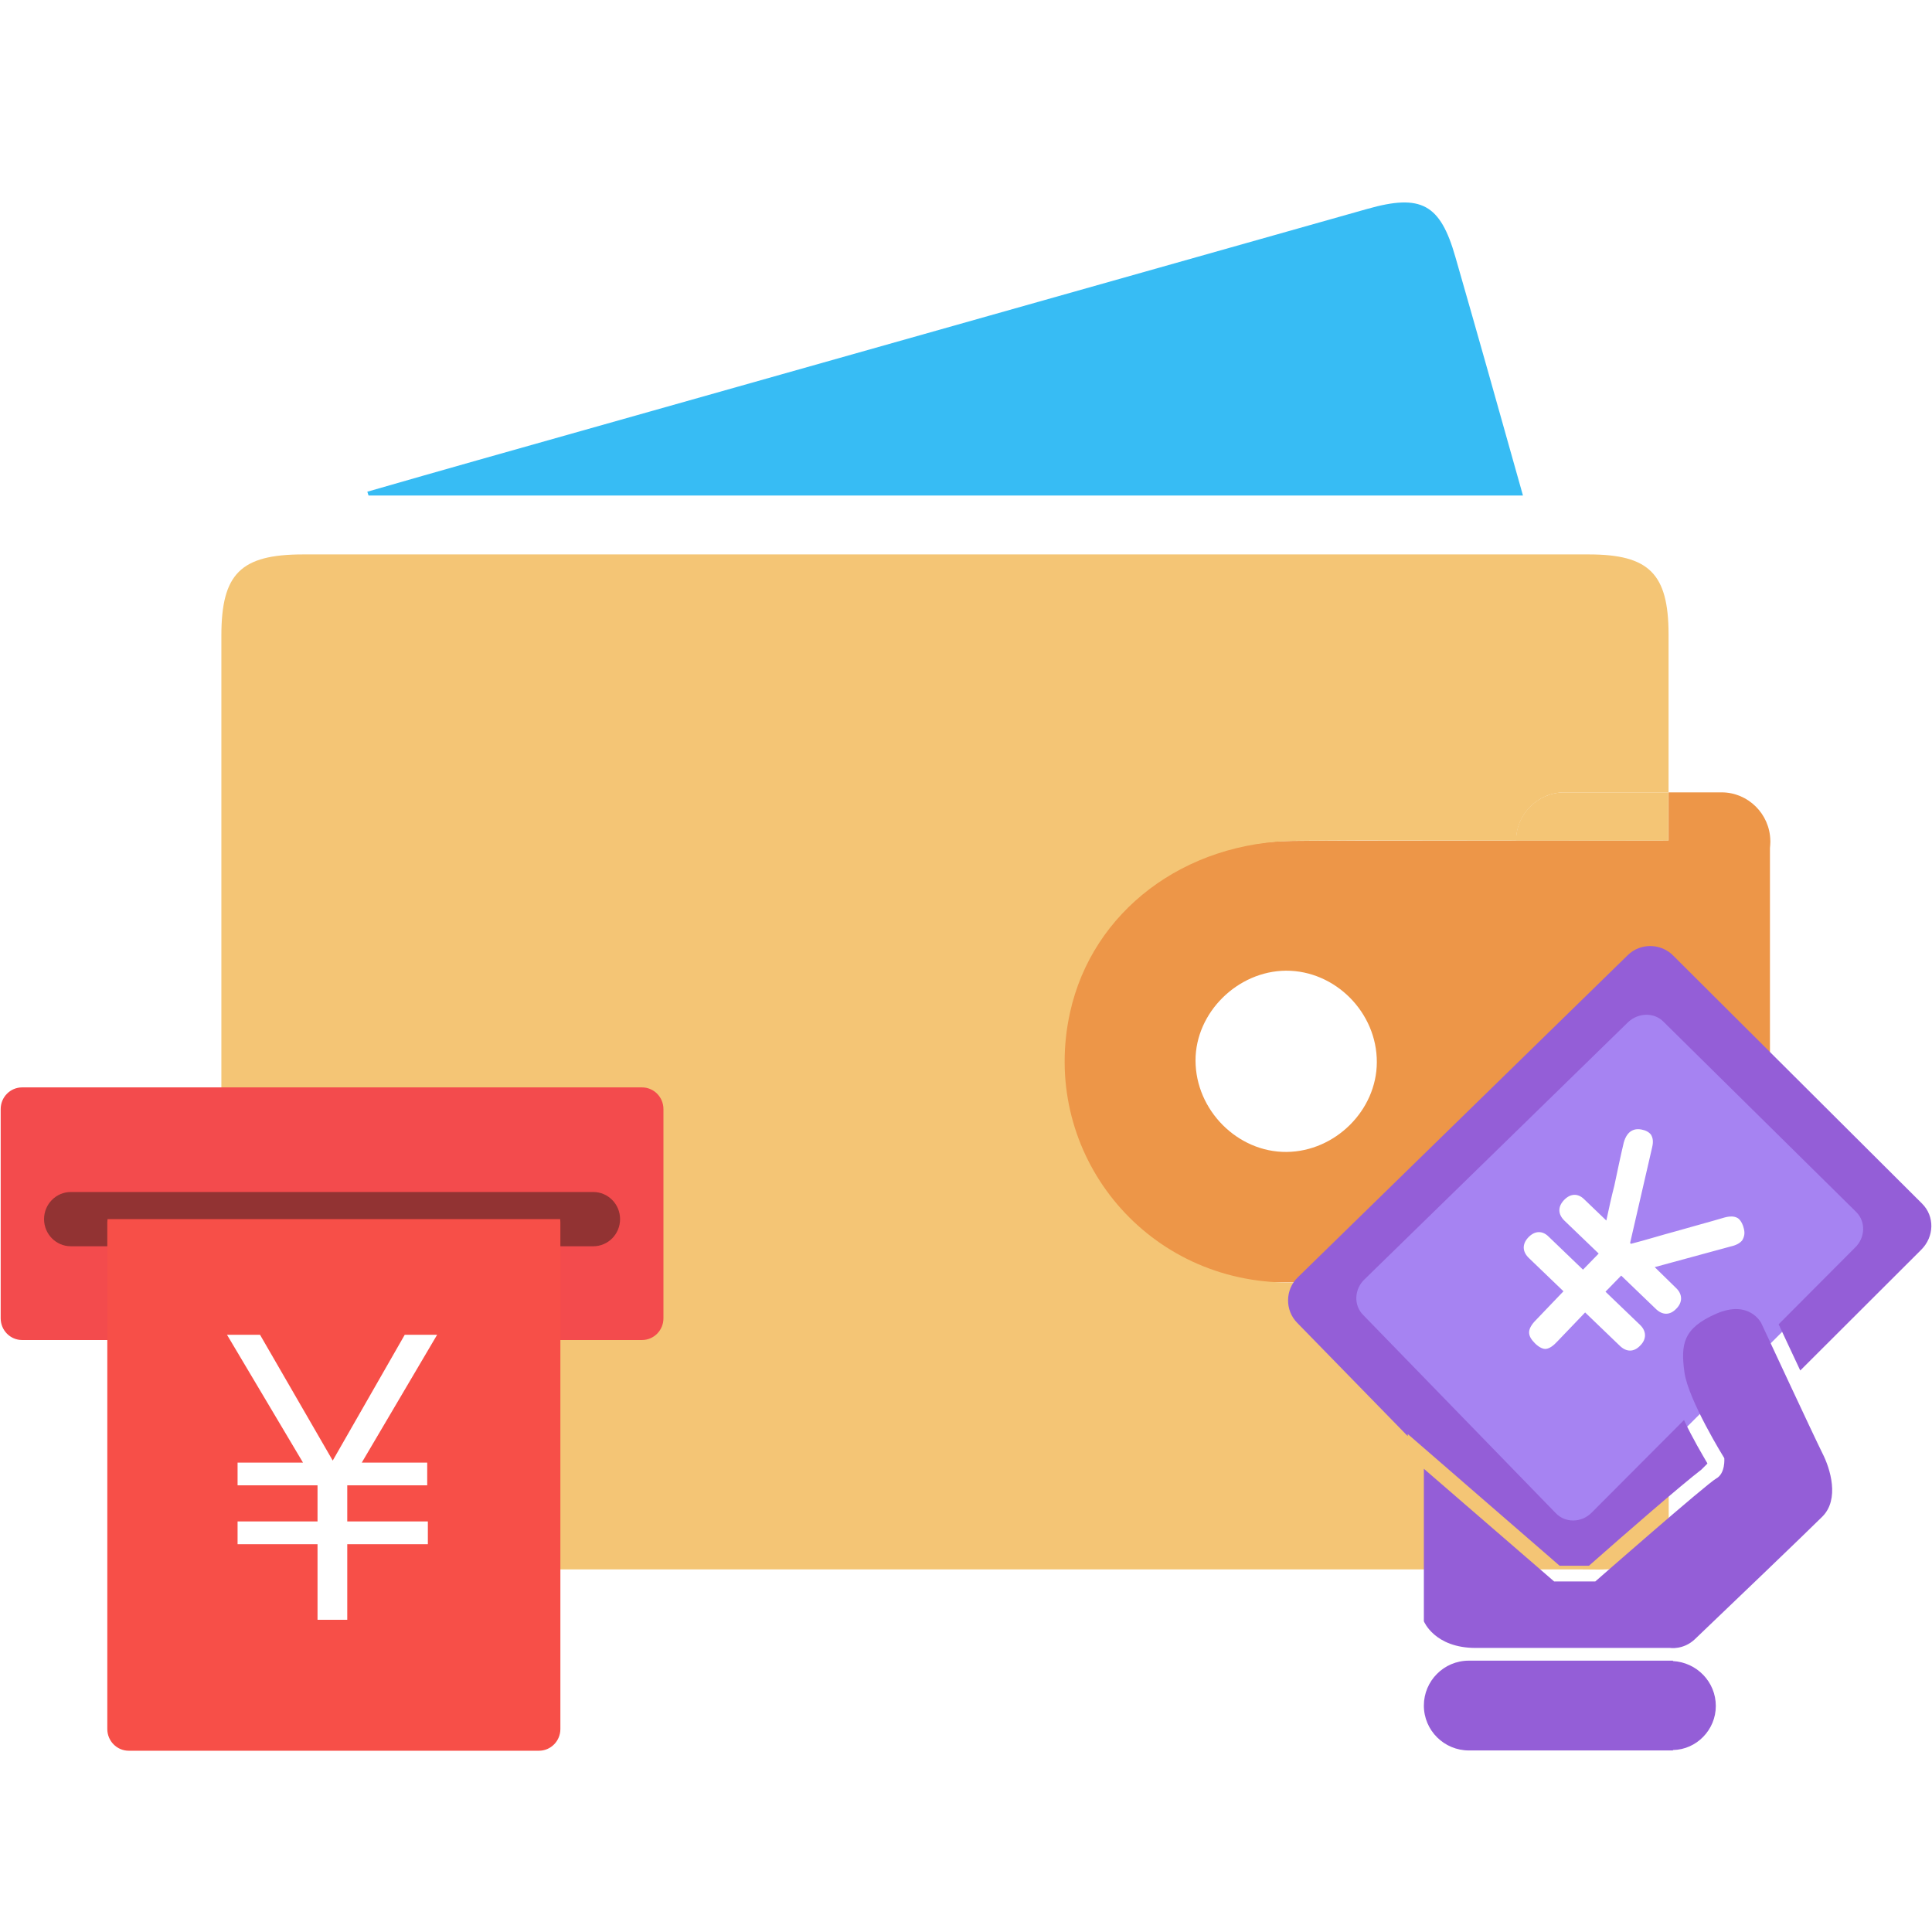 <?xml version="1.0" encoding="UTF-8"?>
<svg width="96px" height="96px" viewBox="0 0 96 96" version="1.1" xmlns="http://www.w3.org/2000/svg" xmlns:xlink="http://www.w3.org/1999/xlink">
    <!-- Generator: Sketch 53 (72520) - https://sketchapp.com -->
    <title>分组 11</title>
    <desc>Created with Sketch.</desc>
    <g id="账户金额" stroke="none" stroke-width="1" fill="none" fill-rule="evenodd">
        <g transform="translate(-409, -687)" id="分组-9-Copy">
            <g transform="translate(385, 609)">
                <g id="分组-11" transform="translate(24, 78)">
                    <rect id="矩形" fill="#FFFFFF" x="0" y="0" width="96" height="96"></rect>
                    <g id="分组-10" transform="translate(0, 10)" fill-rule="nonzero">
                        <g id="tixian" transform="translate(11, 0)">
                            <path d="M64.675,14.622 L7.312,14.622 C7.295,14.562 7.269,14.493 7.252,14.433 C9.078,13.909 10.895,13.385 12.721,12.87 C27.467,8.706 42.212,4.542 56.949,0.378 C59.619,-0.378 60.566,0.137 61.316,2.765 C62.435,6.654 63.529,10.543 64.675,14.622 L64.675,14.622 Z" id="路径" fill="#37BCF4"></path>
                            <path d="M76.94,31.768 L71.643,31.768 L71.643,31.776 C69.748,31.776 67.879,31.776 66.036,31.768 L56.294,31.768 C55.269,31.768 54.236,31.776 53.211,31.785 C47.578,31.819 43.013,35.296 41.911,40.319 C40.429,47.042 45.278,53.37 52.169,53.722 L76.948,53.722 L76.948,31.768 L76.94,31.768 Z" id="路径" fill="#ED9648"></path>
                            <path d="M71.901,32.031 C71.901,32.031 71.901,31.976 71.901,32.031 L66.294,31.976 C68.146,32.031 70.006,32.031 71.901,32.031 Z" id="路径" fill="#000000"></path>
                            <path d="M64.339,31.768 C64.339,30.454 65.416,29.372 66.742,29.372 L71.91,29.372 L71.91,21.499 C71.901,18.511 70.945,17.549 67.948,17.549 L4.057,17.549 C0.956,17.549 0,18.511 0,21.585 L0,63.698 C0,67.133 0.853,67.983 4.341,67.983 L67.534,67.983 C68.12,67.983 68.706,68.017 69.274,67.94 C70.713,67.751 71.918,66.858 71.918,65.476 C71.918,61.612 71.91,57.748 71.91,53.73 L52.866,53.73 C52.72,53.73 52.574,53.722 52.427,53.713 C45.537,53.361 40.688,47.033 42.169,40.311 C43.272,35.296 47.836,31.811 53.469,31.776 C54.494,31.768 55.528,31.768 56.553,31.759 C59.128,31.759 61.721,31.768 64.339,31.768 Z" id="路径" fill="#F4C575"></path>
                            <path d="M74.545,29.372 L71.91,29.372 L71.91,31.768 L64.348,31.768 C64.348,33.081 65.424,34.155 66.751,34.155 L74.563,34.155 C75.88,34.155 76.966,33.081 76.966,31.759 C76.94,30.445 75.863,29.372 74.545,29.372 L74.545,29.372 Z" id="路径" fill="#ED9648"></path>
                            <path d="M71.901,31.768 L71.901,29.372 L66.733,29.372 C65.416,29.372 64.33,30.445 64.33,31.768 L71.901,31.768 Z" id="路径" fill="#F4C575"></path>
                            <path d="M57.414,42.783 C57.405,45.17 55.347,47.214 52.935,47.239 C50.498,47.265 48.405,45.162 48.405,42.689 C48.405,40.319 50.489,38.25 52.901,38.233 C55.347,38.224 57.423,40.311 57.414,42.783 Z" id="路径" fill="#FFFFFF"></path>
                        </g>
                        <g id="tixian-2" transform="translate(64, 37)">
                            <polygon id="路径" fill="#A683F2" points="18.085 0.722 30.565 13.18 13.985 29.73 1.505 17.273"></polygon>
                            <path d="M15.523,17.184 L17.399,18.973 C17.652,19.225 17.652,19.457 17.421,19.709 C17.189,19.962 16.957,19.962 16.683,19.709 L14.806,17.92 L13.288,19.499 C13.098,19.688 12.95,19.794 12.845,19.815 C12.739,19.836 12.592,19.752 12.423,19.583 C12.275,19.436 12.191,19.31 12.191,19.183 C12.191,19.057 12.297,18.889 12.465,18.72 L13.983,17.142 L12.128,15.352 C11.875,15.1 11.875,14.868 12.107,14.616 C12.36,14.363 12.592,14.363 12.824,14.574 L14.7,16.363 L15.776,15.247 L13.941,13.479 C13.688,13.227 13.688,12.995 13.92,12.742 C14.173,12.49 14.405,12.49 14.637,12.7 L16.008,14.005 C16.176,13.29 16.324,12.595 16.472,11.879 C16.619,11.185 16.767,10.469 16.936,9.754 C17.041,9.375 17.252,9.206 17.568,9.248 C17.737,9.269 17.842,9.333 17.906,9.438 C17.969,9.522 17.99,9.69 17.948,9.922 L16.83,14.784 L17.041,14.995 C17.821,14.784 18.622,14.553 19.424,14.321 C20.225,14.09 21.026,13.879 21.806,13.648 C22.081,13.563 22.249,13.584 22.334,13.669 C22.418,13.753 22.481,13.879 22.523,14.026 C22.566,14.195 22.544,14.342 22.481,14.405 C22.397,14.489 22.27,14.574 22.038,14.616 L17.884,15.731 L19.213,17.015 C19.466,17.268 19.466,17.499 19.234,17.752 C19.002,18.005 18.77,18.005 18.496,17.752 L16.619,15.963 L15.502,17.142 L15.523,17.184 L15.523,17.184 Z" id="路径" fill="#FFFFFF"></path>
                            <path d="M12.275,19.752 C12.086,19.562 11.98,19.394 11.98,19.204 C11.98,19.036 12.086,18.825 12.318,18.594 L13.688,17.163 L11.98,15.521 C11.643,15.205 11.622,14.826 11.938,14.489 C12.254,14.153 12.634,14.132 12.95,14.447 L14.658,16.089 L15.438,15.289 L13.752,13.669 C13.414,13.353 13.393,12.974 13.709,12.637 C14.026,12.3 14.405,12.279 14.721,12.595 L15.818,13.648 C15.944,13.058 16.071,12.469 16.219,11.901 C16.366,11.206 16.514,10.49 16.683,9.775 C16.872,9.101 17.294,9.08 17.547,9.122 C17.779,9.164 17.927,9.248 18.032,9.375 C18.137,9.543 18.159,9.733 18.095,10.006 L16.999,14.763 L17.041,14.805 C17.779,14.616 18.517,14.384 19.297,14.174 C20.098,13.942 20.9,13.732 21.68,13.5 C21.912,13.437 22.228,13.395 22.418,13.584 C22.523,13.69 22.608,13.858 22.65,14.047 C22.713,14.279 22.671,14.468 22.566,14.637 C22.46,14.763 22.291,14.868 22.017,14.931 L18.222,15.963 L19.276,16.994 C19.613,17.31 19.613,17.71 19.297,18.026 C18.981,18.362 18.601,18.362 18.264,18.026 L16.556,16.384 L15.776,17.184 L17.484,18.825 C17.821,19.141 17.821,19.541 17.505,19.857 C17.189,20.194 16.809,20.194 16.472,19.857 L14.764,18.215 L13.393,19.646 C13.182,19.878 12.992,20.004 12.824,20.025 C12.697,20.046 12.486,19.962 12.275,19.752 L12.275,19.752 Z M12.697,14.742 C12.571,14.616 12.465,14.574 12.275,14.784 C12.128,14.931 12.128,15.058 12.297,15.205 L14.3,17.12 L12.634,18.846 C12.423,19.057 12.423,19.162 12.423,19.162 C12.423,19.183 12.465,19.288 12.592,19.415 C12.782,19.583 12.824,19.583 12.824,19.583 C12.824,19.583 12.929,19.562 13.14,19.331 L14.806,17.605 L16.83,19.541 C16.999,19.709 17.125,19.709 17.273,19.541 C17.442,19.373 17.442,19.246 17.273,19.099 L15.249,17.163 L16.598,15.752 L18.622,17.689 C18.791,17.857 18.918,17.857 19.065,17.689 C19.234,17.52 19.234,17.394 19.065,17.247 L17.463,15.71 L21.975,14.489 C22.207,14.426 22.27,14.363 22.291,14.342 C22.334,14.3 22.313,14.195 22.291,14.132 C22.249,14.005 22.228,13.921 22.165,13.858 C22.165,13.858 22.081,13.837 21.828,13.9 C21.047,14.132 20.267,14.342 19.466,14.553 C18.665,14.784 17.863,14.995 17.083,15.226 L16.957,15.268 L16.556,14.889 L17.695,9.901 C17.737,9.669 17.695,9.627 17.695,9.606 C17.674,9.543 17.589,9.543 17.463,9.501 C17.357,9.48 17.189,9.459 17.062,9.859 C16.914,10.553 16.767,11.269 16.598,11.943 C16.451,12.637 16.303,13.353 16.134,14.068 L16.05,14.426 L14.447,12.911 C14.321,12.785 14.215,12.742 14.026,12.953 C13.878,13.1 13.878,13.227 14.047,13.374 L16.05,15.289 L14.7,16.7 L12.697,14.742 L12.697,14.742 Z" id="形状" fill="#FFFFFF"></path>
                            <path d="M21.258,37.769 C21.258,36.569 20.309,35.601 19.129,35.538 L19.129,35.517 L8.986,35.517 C7.742,35.517 6.751,36.527 6.751,37.748 C6.751,38.99 7.763,39.979 8.986,39.979 L19.129,39.979 L19.129,39.958 C20.309,39.937 21.258,38.948 21.258,37.769 L21.258,37.769 Z M31.506,12.806 L19.15,0.492 C18.538,-0.139 17.505,-0.16 16.872,0.471 L0.488,16.468 C-0.144,17.078 -0.165,18.11 0.467,18.741 L5.95,24.361 L5.95,24.256 L13.498,30.802 L14.953,30.802 C16.788,29.181 19.55,26.782 20.541,26.024 L20.836,25.729 L20.836,25.708 C20.605,25.308 20.098,24.466 19.677,23.561 L15.08,28.171 C14.574,28.676 13.773,28.676 13.309,28.192 L3.736,18.341 C3.251,17.857 3.293,17.057 3.799,16.573 L16.893,3.797 C17.399,3.313 18.201,3.292 18.665,3.776 L28.238,13.227 C28.723,13.711 28.681,14.511 28.174,14.995 L24.379,18.804 C24.611,19.288 25.012,20.172 25.454,21.099 L31.464,15.1 C32.118,14.447 32.139,13.437 31.506,12.806 Z" id="形状" fill="#945ED7"></path>
                            <path d="M6.751,25.982 L6.751,33.559 C6.751,33.559 7.278,34.885 9.323,34.885 L18.981,34.885 C18.981,34.885 19.635,34.991 20.204,34.464 C21.596,33.138 25.834,29.076 26.551,28.36 C27.415,27.497 26.951,25.982 26.551,25.203 C26.15,24.403 23.514,18.741 23.514,18.741 C23.514,18.741 22.924,17.563 21.279,18.278 C19.635,18.994 19.508,19.794 19.698,21.183 C19.888,22.572 21.68,25.456 21.68,25.456 C21.68,25.456 21.743,26.213 21.279,26.466 C20.815,26.719 15.27,31.581 15.27,31.581 L13.224,31.581 L6.751,25.982 L6.751,25.982 Z" id="路径" fill="#945ED7"></path>
                        </g>
                        <g id="tixian-3" transform="translate(0, 44)">
                            <path d="M32.966,11.507 C32.966,12.102 32.489,12.585 31.901,12.585 L1.099,12.585 C0.51,12.585 0.034,12.102 0.034,11.507 L0.034,1.11 C0.034,0.515 0.51,0.032 1.099,0.032 L31.901,0.032 C32.489,0.032 32.966,0.515 32.966,1.11 L32.966,11.507 Z" id="路径" fill="#F34B4D"></path>
                            <path d="M29.48,7.926 L3.52,7.926 C2.785,7.926 2.189,7.322 2.189,6.578 C2.189,5.834 2.785,5.23 3.52,5.23 L29.48,5.23 C30.215,5.23 30.811,5.834 30.811,6.578 C30.811,7.322 30.215,7.926 29.48,7.926 Z" id="路径" fill="#923333"></path>
                            <path d="M5.343,6.578 C5.336,6.629 5.332,6.681 5.332,6.732 L5.332,31.914 C5.332,32.51 5.809,32.993 6.397,32.993 L26.78,32.993 C27.368,32.993 27.845,32.51 27.845,31.914 L27.845,6.732 C27.845,6.68 27.841,6.628 27.834,6.578 L5.343,6.578 Z" id="路径" fill="#F74F48"></path>
                            <polygon id="路径" fill="#FFFFFF" points="21.72 12.325 17.977 18.675 21.228 18.675 21.228 19.805 17.255 19.805 17.255 21.6 21.26 21.6 21.26 22.73 17.255 22.73 17.255 26.487 15.778 26.487 15.778 22.73 11.805 22.73 11.805 21.6 15.778 21.6 15.778 19.805 11.805 19.805 11.805 18.675 15.055 18.675 11.28 12.325 12.921 12.325 16.533 18.575 20.111 12.325 21.72 12.325"></polygon>
                        </g>
                    </g>
                </g>
            </g>
        </g>
    </g>
</svg>